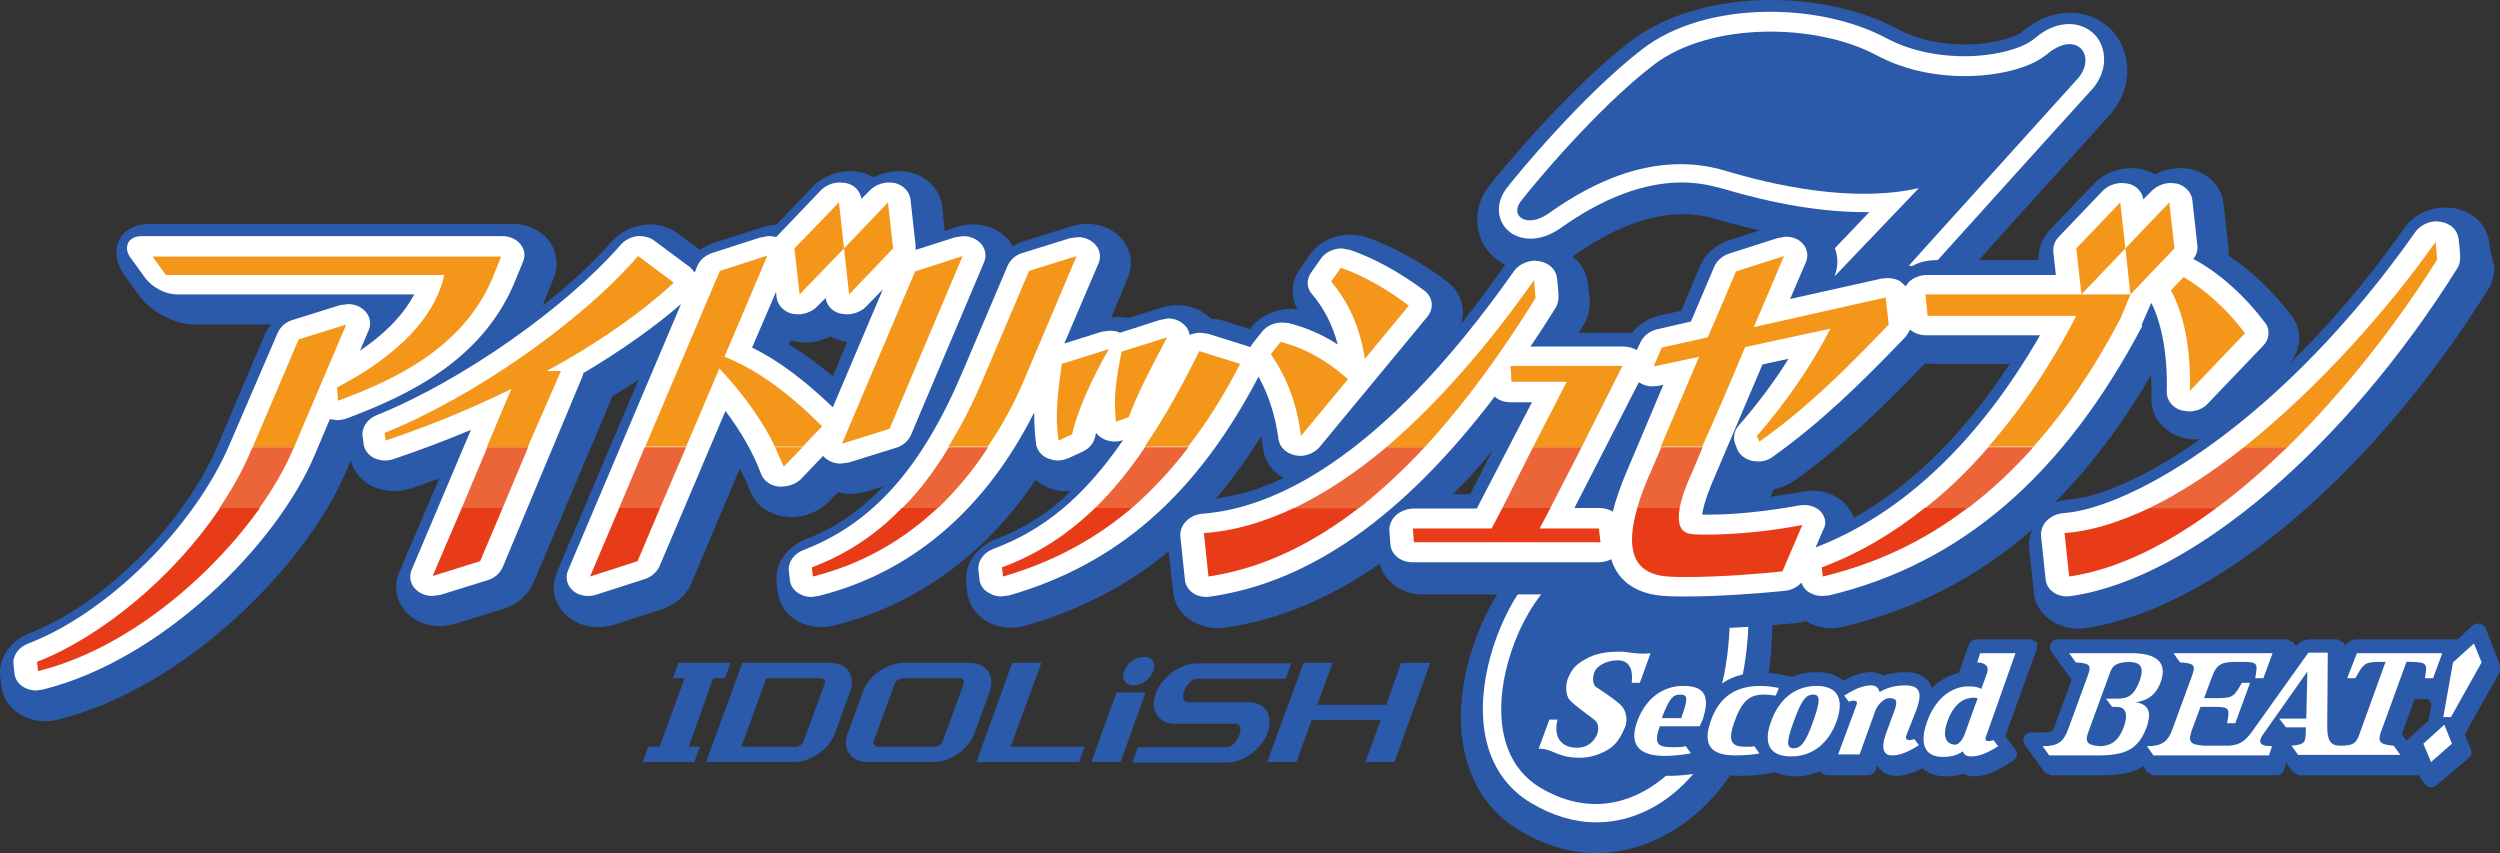 <?xml version="1.0" encoding="utf-8"?>
<!-- Generator: Adobe Illustrator 27.1.1, SVG Export Plug-In . SVG Version: 6.00 Build 0)  -->
<svg version="1.1" id="레이어_1" xmlns="http://www.w3.org/2000/svg" xmlns:xlink="http://www.w3.org/1999/xlink" x="0px"
	 y="0px" viewBox="0 0 720 245.677" enable-background="new 0 0 720 245.677" xml:space="preserve">
<rect x="0" y="0" width="720" height="245.677" fill="#333333" stroke="none"/>
<path fill="#2A5AA9" d="M459.755,245.677c-7.499,0-15.007-2.212-22.075-6.483c-8.532-5.002-13.982-13.095-16.048-23.401
	c-3.53-17.228,3.831-37.246,12.071-48.283c9.273-12.51,49.755-55.343,90.531-98.176c-9.273-1.033-19.286-3.099-30.323-6.336
	c-3.091-0.878-6.182-1.317-9.419-1.317c-9.574,0-20.172,4.116-31.356,12.062c-3.831,2.798-8.093,4.279-12.217,4.279
	c-6.035,0-11.477-3.246-13.982-8.248c-2.506-5.157-1.911-11.33,1.911-16.195c2.945-3.823,22.523-27.671,40.483-41.508
	C479.48,4.271,493.91,0,510.096,0c13.25,0,26.354,2.944,36.212,8.248c7.069,3.822,14.576,4.554,19.725,4.554
	c8.98,0,14.722-2.497,15.756-3.237l0.732-0.585c4.27-3.53,8.98-5.295,13.69-5.295c6.767,0,12.665,3.823,15.162,10.005
	c2.798,6.767,1.033,14.576-4.563,20.31c-23.702,26.208-86.7,95.981-95.094,105.839c-3.383,3.977-3.091,10.004-2.204,21.343
	c0.732,9.419,1.765,21.197-0.439,35.179c-1.911,11.924-7.508,23.995-15.454,32.975C484.198,239.788,472.127,245.677,459.755,245.677
	"/>
<path fill="#FFFFFF" d="M459.755,236.843c-6.328,0-12.656-1.92-18.838-5.596c-6.914-4.124-11.477-10.745-13.104-19.14
	c-2.944-14.714,3.246-32.82,10.891-43.272c9.428-12.803,52.407-58.287,99.657-107.75h-1.326c-12.071,0-25.614-2.204-41.507-6.922
	c-3.685-1.025-7.361-1.61-11.184-1.61c-10.891,0-22.669,4.417-35.041,13.242c-2.79,1.92-5.734,2.944-8.532,2.944
	c-3.685,0-6.767-1.765-8.239-4.709c-1.472-2.944-1.033-6.475,1.171-9.566c2.798-3.685,21.937-26.939,39.303-40.327
	c8.98-6.922,22.084-10.745,36.944-10.745c12.217,0,24.296,2.79,33.121,7.499c8.24,4.417,16.927,5.303,22.669,5.303
	c9.419,0,17.073-2.505,19.871-4.864l0.585-0.439c3.1-2.643,6.483-3.969,9.72-3.969c4.124,0,7.8,2.351,9.273,6.027
	c1.765,4.425,0.585,9.574-3.384,13.551c-3.091,3.384-85.374,94.353-95.387,106.123c-5.304,6.182-4.563,14.576-3.676,26.053
	c0.732,9.126,1.765,20.465-0.448,33.561c-1.765,10.745-6.767,21.636-13.982,29.884C480.513,231.686,470.207,236.843,459.755,236.843
	"/>
<path fill="#2A5AA9" d="M589.736,15.454l-0.293,0.302h-0.146c-7.361,6.32-30.771,9.858-48.877,0.146
	c-17.366-9.272-47.835-9.72-64.176,2.79c-16.341,12.51-35.033,35.033-38.27,39.303c-3.237,4.27,1.774,7.8,7.947,3.53
	c13.543-9.712,31.649-18.106,50.935-12.363c13.242,3.977,36.505,9.427,55.782,5.002c-39.596,41.369-98.908,103.489-109.661,118.202
	c-10.151,13.689-17.951,43.281,0.594,54.465c26.492,15.747,49.609-10.891,53.432-35.033c4.709-29.29-6.483-48.429,5.295-62.266
	c10.306-12.071,95.533-106.278,95.533-106.278C604.303,16.781,598.569,8.248,589.736,15.454"/>
<polyline fill="#2A5AA9" points="322.715,219.469 314.329,219.469 321.544,199.452 329.93,199.452 322.715,219.469 "/>
<path fill="#2A5AA9" d="M213.794,190.911l-10.452,28.558h25.321c4.856,0,10.151-3.676,11.778-8.239l4.408-12.071
	c1.619-4.563-0.878-8.248-5.734-8.248H213.794 M213.501,215.061l7.215-19.733h15.601c1.024,0,1.464,0.74,1.171,1.619l-6.027,16.487
	c-0.301,0.887-1.326,1.627-2.359,1.627H213.501z"/>
<polyline fill="#2A5AA9" points="291.066,215.061 299.899,190.911 291.513,190.911 281.208,219.47 310.791,219.47 312.409,215.061 
	291.066,215.061 "/>
<path fill="#2A5AA9" d="M279.296,190.911h-18.984c-4.865,0-10.159,3.685-11.778,8.248l-4.417,12.071
	c-1.619,4.563,0.878,8.24,5.743,8.24h18.984c4.856,0,10.159-3.676,11.778-8.24l4.417-12.071
	C286.658,194.596,284.152,190.911,279.296,190.911 M271.496,213.434c-0.293,0.887-1.326,1.627-2.359,1.627h-16.333
	c-1.033,0-1.472-0.74-1.179-1.627l6.035-16.487c0.293-0.878,1.317-1.619,2.359-1.619h16.333c1.033,0,1.472,0.74,1.179,1.619
	L271.496,213.434z"/>
<path fill="#2A5AA9" d="M332.134,193.27c-0.878,2.359-3.384,4.124-5.734,4.124c-2.351,0-3.539-1.911-2.652-4.124
	c0.887-2.359,3.384-4.124,5.743-4.124C331.841,189.147,333.021,190.911,332.134,193.27"/>
<polyline fill="#2A5AA9" points="403.525,190.911 399.263,202.982 379.392,202.982 383.801,190.911 375.415,190.911 364.963,219.47 
	373.357,219.47 377.774,207.399 397.645,207.399 393.228,219.47 401.614,219.47 411.92,190.911 403.525,190.911 "/>
<polyline fill="#2A5AA9" points="208.792,195.328 210.41,190.912 195.395,190.912 193.776,195.328 197.16,195.328 189.945,215.062 
	186.708,215.062 185.089,219.47 199.958,219.47 201.577,215.062 198.34,215.062 205.4,195.328 208.792,195.328 "/>
<path fill="#2A5AA9" d="M359.668,202.25H342.44c-1.472,0-2.204-1.179-1.326-3.383c0.887-2.213,2.359-3.384,3.831-3.384h25.321
	l1.619-4.426h-27.232c-4.709,0-10.013,3.831-11.778,8.687c-1.765,4.718,0.732,8.687,5.45,8.687h17.219
	c1.472,0,2.213,1.18,1.326,3.384c-0.887,2.204-2.359,3.392-3.831,3.392h-25.312l-1.619,4.408h27.224
	c4.718,0,10.013-3.822,11.778-8.687C366.883,206.081,364.377,202.25,359.668,202.25"/>
<path fill="#2A5AA9" d="M716.909,69.919c-0.586-5.157-4.71-9.126-10.444-10.013l-2.213-0.146c-4.709,0-9.273,2.212-11.778,5.889
	c-11.038,15.601-22.23,28.558-33.122,39.157c3.392-4.124,3.831-9.566,0.741-13.69c-5.149-6.922-11.485-12.949-18.253-17.52v-1.765
	l-1.472-13.242c-0.585-4.864-4.27-8.687-9.419-9.867c-3.392-0.731-7.215-0.146-10.306,1.472c-1.171-0.732-2.506-1.18-3.831-1.472
	c-4.856-1.024-10.297,0.594-13.681,4.124l-12.665,13.242c-2.351,2.506-3.53,5.743-3.384,8.834h-29.583
	c-2.359,0-4.865,0.585-6.922,1.765c-2.497-0.879-5.295-0.879-7.8-0.293l-14.421,3.09c1.765-4.417,0.586-9.272-3.091-12.363
	c-2.359-2.058-5.45-3.091-8.834-3.091c-1.619,0-3.091,0.293-4.572,0.732l-13.827,4.425c-3.831,1.171-6.922,3.969-8.394,7.353
	l-5.441,12.958l-6.044,1.326c-3.237,0.732-6.173,2.497-8.093,5.002h-15.454l1.472-2.204c1.472-2.359,1.765-5.157,1.765-6.63
	c0-1.472-0.439-4.856-0.585-5.588c-0.594-5.157-4.709-9.126-10.452-10.013l-2.213-0.146c-4.701,0-9.273,2.204-11.769,5.889
	c-3.978,5.734-8.102,11.184-12.071,16.186c0.439-1.472,0.732-3.09,0.439-4.709c-0.293-2.944-1.911-5.588-4.417-7.507
	c-7.508-5.743-16.04-10.298-23.255-12.803c-1.472-0.439-2.945-0.732-4.563-0.732c-4.709,0-9.273,2.204-11.778,5.88l-2.798,3.978
	c-2.497,3.53-2.798,7.947-0.732,11.631c-5.002-0.594-10.306,1.472-13.397,5.295l-0.293,0.439l-7.361-2.351
	c-1.179-0.439-2.505-0.594-3.823-0.594l-0.594-0.585c-3.383-3.091-8.834-4.271-13.689-2.652l-9.419,2.945
	c-1.619-0.293-3.384-0.293-5.002-0.147l4.709-11.33c1.911-4.417,0.732-9.419-2.945-12.51c-2.359-2.066-5.45-3.099-8.834-3.099
	c-1.472,0-3.091,0.293-4.563,0.74l-13.689,4.27c-1.179,0.293-2.204,0.878-3.091,1.472c-0.594-1.18-1.472-2.359-2.652-3.238
	c-2.351-2.066-5.441-3.099-8.834-3.099c-1.619,0-3.091,0.302-4.554,0.74l-3.539,1.18l-0.732-7.068
	c-0.585-4.856-4.27-8.687-9.419-9.858c-3.392-0.74-7.215-0.147-10.306,1.472c-1.179-0.74-2.505-1.18-3.831-1.472
	c-1.033-0.293-2.058-0.293-3.091-0.293c-3.969,0-7.947,1.619-10.599,4.408l-10.598,11.038c-1.472,0-2.79,0.301-4.115,0.74
	l-13.698,4.417c-1.464,0.439-2.936,1.179-4.115,2.058l-6.328-4.71c-2.213-1.619-5.157-2.652-8.093-2.652l-1.774,0.147
	c-3.53,0.448-6.913,2.212-9.126,4.718c-5.149,5.88-12.071,12.364-20.017,18.545l0.448-1.033c0-0.146,0-0.146,2.789-6.913
	c1.472-3.685,0.887-7.8-1.472-10.891c-2.351-2.953-6.182-4.718-10.297-4.718H43.193c-4.27,0-7.508,1.765-8.98,4.864
	c-1.326,2.944-0.732,6.767,1.765,10.15l3.831,5.304c3.676,5.149,10.452,8.679,16.479,8.679H78.08
	c-0.74,0.887-1.472,1.92-1.911,3.091L62.625,128.5c-9.574,22.377-32.829,45.64-54.172,53.879c-5.596,2.204-8.98,7.361-8.386,12.51
	l0.293,2.652c0.439,3.53,2.497,6.621,5.734,8.386c2.067,1.179,4.425,1.774,6.922,1.774c1.179,0,2.505-0.155,3.676-0.448
	c36.359-8.98,71.245-44.013,82.877-71.245l1.472-3.384c0.732,3.091,2.945,5.743,6.035,7.362c3.237,1.619,7.508,1.911,11.184,0.74
	c2.798-0.887,5.45-1.92,8.248-2.953l-11.485,26.94c-1.911,4.417-0.732,9.427,2.945,12.51c2.35,2.066,5.45,3.09,8.834,3.09
	c1.472,0,3.091-0.293,4.563-0.731l13.689-4.271c3.823-1.171,7.06-3.977,8.532-7.361c17.228-40.474,21.636-51.073,22.824-53.871
	c2.643-1.619,5.149-3.091,7.499-4.709l-23.548,55.489c-1.911,4.417-0.74,9.428,3.091,12.665c2.359,1.911,5.45,3.091,8.834,3.091
	c1.619,0,3.237-0.302,4.709-0.74l13.689-4.417c3.823-1.317,6.914-3.978,8.386-7.361l13.982-33.113
	c1.179,2.204,2.213,4.262,2.944,6.474c1.619,3.978,5.45,6.767,10.306,7.362c4.417,0.585,9.273-1.18,12.363-4.271l2.652-2.798
	c2.652,0.741,5.441,0.594,8.093-0.146l4.864-1.472c-6.483,6.922-13.689,11.924-22.23,15.162c-5.596,2.204-8.98,7.361-8.394,12.509
	l0.301,2.652c0.439,3.53,2.497,6.621,5.743,8.386c3.082,1.774,6.914,2.212,10.444,1.326c23.556-5.88,43.574-20.31,58.141-41.946
	c1.033,0.878,2.213,1.619,3.53,2.213c2.066,0.878,4.279,1.171,6.629,1.024c-6.474,6.329-13.543,10.745-21.636,13.836
	c-5.596,2.057-9.126,7.361-8.541,12.656l0.293,2.652c0.447,3.539,2.652,6.776,6.035,8.541c3.091,1.765,7.215,2.058,10.9,1.025
	c15.601-4.563,29.144-11.477,41.068-21.343l1.317,11.778c0.301,3.238,2.213,6.182,5.157,8.093c2.204,1.326,4.709,2.213,7.508,2.213
	l2.204-0.147c15.609-2.212,30.177-8.394,44.607-18.399c1.317,5.148,6.328,8.825,12.364,8.825h53.432l0.585,0.74
	c2.652,3.676,7.947,8.24,18.106,8.98c2.213,0.146,4.417,0.146,6.621,0.146c9.72,0,21.636-0.887,28.997-1.619
	c0.887-0.146,1.765-0.293,2.652-0.594l0.439,0.301c3.091,1.765,6.922,2.204,10.452,1.317c20.465-4.856,38.425-14.128,54.318-27.964
	c-0.887,1.765-1.179,3.831-0.887,5.743l1.326,12.51c0.293,3.237,2.213,6.182,5.157,8.093c2.204,1.326,4.701,2.212,7.507,2.212
	l2.204-0.146c36.798-5.45,82.283-43.72,115.989-97.591c1.18-1.765,1.765-3.977,1.765-6.629
	C717.357,73.742,716.909,70.505,716.909,69.919 M596.21,143.816c-1.618,0.146-3.091,0.439-4.563,1.024
	c10.159-10.15,19.432-22.368,27.826-36.798c0.146,2.213,0.146,4.417,0.146,6.767c-0.146,5.157,3.384,9.574,8.825,11.192
	c1.326,0.293,2.506,0.585,3.831,0.585l1.472-0.146C617.7,137.772,604.157,143.222,596.21,143.816z M578.698,104.952
	c-12.958,19.872-28.266,35.033-44.753,44.159c-0.585-1.472-1.472-2.945-2.652-4.124c-2.35-2.351-5.734-3.676-9.419-3.676
	c-1.033,0-1.911,0.146-2.798,0.293c-4.709,0.887-9.858,1.619-14.714,2.066l0.439-2.944l0.74,0.146
	c3.823,0.732,8.093-0.146,11.33-2.505c13.397-9.574,24.434-20.018,37.53-33.707l2.359,0.147h21.938V104.952z M369.672,137.626
	c-6.621,3.245-13.242,5.157-19.432,5.889c4.572-5.295,8.834-11.33,12.958-17.805c0.293,1.171,0.439,2.351,0.585,3.53
	C364.231,132.916,366.435,135.861,369.672,137.626z M429.88,129.679l-6.475,12.665h-5.002
	C422.372,138.513,426.195,134.242,429.88,129.679z M243.971,98.477l-4.124,9.858c-4.27-3.53-8.386-6.621-12.656-9.126l0.585-1.171
	l1.179,0.293c3.384,0.732,7.206,0.146,10.306-1.481c1.18,0.74,2.497,1.188,3.823,1.481L243.971,98.477z"/>
<path fill="#FFFFFF" d="M616.813,93.467l2.66-6.035l0.146-0.147c3.082,6.182,4.701,15.463,4.408,25.614
	c0,2.359,1.619,4.563,4.27,5.303l2.067,0.293c2.058,0,4.115-0.74,5.441-2.212l15.902-16.626c1.911-1.92,2.204-4.718,0.585-6.776
	c-5.45-7.215-12.071-13.397-19.432-17.667l-1.179-0.585c0.887-1.18,1.326-2.506,1.179-3.823l-1.472-13.25
	c-0.293-2.212-2.058-4.124-4.563-4.709l-1.619-0.146c-2.058,0-4.115,0.878-5.441,2.204l-2.505,2.506
	c-0.301-2.213-2.067-4.124-4.563-4.563l-1.619-0.146c-2.058,0-4.124,0.878-5.45,2.204l-12.656,13.25
	c-1.179,1.18-1.765,2.798-1.618,4.417l0.732,6.621h-37.09c-1.911,0-3.831,0.74-5.149,1.912l-1.033,1.326l-1.619-1.472
	c-1.033-0.585-2.359-0.878-3.539-0.878l-1.765,0.146l-26.346,5.881l4.563-10.599c0.887-2.058,0.293-4.408-1.472-5.88
	c-1.179-1.033-2.798-1.472-4.417-1.472l-2.359,0.439l-13.827,4.417c-1.92,0.585-3.538,2.057-4.27,3.676l-6.776,15.902l-9.565,2.204
	c-2.204,0.448-4.124,1.911-5.002,3.831l-1.033,2.204c-1.033-0.585-2.359-1.024-3.676-1.024h-26.94
	c2.505-3.685,5.002-7.508,7.361-11.339c0.585-1.033,0.732-2.204,0.732-3.238c0-1.179-0.439-5.148-0.439-5.148
	c-0.293-2.506-2.359-4.417-5.148-4.864l-1.179-0.147c-2.351,0-4.709,1.18-6.036,2.953c-38.709,55.05-70.066,68.438-89.644,69.911
	c-1.911,0.147-3.53,0.887-4.856,2.204c-1.179,1.188-1.765,2.807-1.619,4.426l1.326,12.51c0.146,1.472,1.024,2.944,2.497,3.822
	c1.033,0.74,2.506,1.033,3.831,1.033l1.179-0.146c28.55-4.124,55.489-23.109,81.689-57.556c1.179,1.033,2.652,1.619,4.563,1.619
	h6.182l-15.894,30.616H407.21c-1.911,0-3.831,0.74-5.149,1.912c-1.326,1.179-2.066,2.953-1.92,4.572l0.301,3.969
	c0.293,2.798,2.936,5.011,6.32,5.011h53.733c1.179,0,2.505-0.301,3.53-0.887c0.448,1.619,1.179,2.944,2.066,4.27
	c1.911,2.643,5.743,5.88,13.388,6.328c1.92,0.147,3.978,0.147,6.182,0.147c9.428,0,21.197-0.887,28.265-1.619
	c1.911-0.147,3.676-1.033,4.856-2.359c0.439,1.18,1.326,2.359,2.506,2.945c1.024,0.585,2.213,0.887,3.53,0.887l1.92-0.155
	c38.115-9.117,67.56-34.585,90.221-77.564L616.813,93.467 M468.589,135.568c-1.911,4.417-3.237,8.394-4.115,11.778
	c-1.033-0.594-2.213-1.033-3.685-1.033h-7.361l18.554-36.204c1.171,0.732,2.497,1.171,3.969,1.171l1.618-0.146l1.472-0.293
	L468.589,135.568z M524.233,147.2c-1.18-1.179-2.945-1.765-4.71-1.765l-1.472,0.146c-8.687,1.619-18.399,2.643-26.053,2.643h-1.774
	c0.146-1.326,0.74-3.969,2.652-8.679l14.723-34.594l7.507-1.619c-4.124,6.621-9.126,13.25-14.283,19.14
	c-1.472,1.619-1.765,3.822-1.024,5.588l0.585,1.472c0.732,1.619,2.359,2.798,4.417,3.237l1.472,0.146
	c1.619,0,3.237-0.439,4.417-1.464c13.397-9.574,24.581-20.319,38.27-34.602l1.179-1.911c1.171,1.033,2.79,1.619,4.563,1.619h32.829
	c-17.521,30.47-39.605,51.52-64.624,61.094l2.213-5.157C526.145,150.876,525.706,148.672,524.233,147.2z"/>
<path fill="#FFFFFF" d="M368.2,126.442c0.301,2.351,2.213,4.124,4.856,4.71l1.326,0.146c2.213,0,4.417-1.025,5.743-2.652
	l30.917-37.384c2.058-2.497,1.618-5.596-0.74-7.507c-7.069-5.295-14.869-9.566-21.49-11.778l-2.359-0.439
	c-2.351,0-4.709,1.033-6.036,2.944l-2.79,3.977c-1.472,2.058-1.326,4.563,0.293,6.329c3.383,3.977,5.88,8.834,7.352,14.421
	c-4.554-2.944-9.419-5.002-14.275-6.182l-1.765-0.146c-2.351,0-4.563,1.033-5.889,2.798l-2.798,3.53l-0.439,0.74l-0.439-0.147
	l-11.778-3.685l-2.204-0.293c-1.033,0-2.213,0.293-3.099,0.585c-0.146-1.171-0.732-2.204-1.619-2.944
	c-1.171-1.171-2.936-1.765-4.554-1.765l-2.359,0.448l-11.485,3.676c-0.878-0.439-1.911-0.585-2.945-0.585l-2.35,0.293l-10.745,3.384
	l9.858-23.109c0.887-2.066,0.301-4.417-1.472-5.889c-1.171-1.034-2.798-1.619-4.417-1.619l-2.35,0.293l-13.689,4.271
	c-2.058,0.585-3.539,2.058-4.27,3.676l-12.949,30.47c-11.778,27.826-25.907,43.72-45.778,51.374
	c-2.798,1.033-4.572,3.539-4.27,6.035l0.293,2.652c0.146,1.619,1.18,3.09,2.798,3.969c1.033,0.594,2.204,0.887,3.53,0.887
	l1.911-0.293c26.647-6.621,47.99-24.735,62.119-52.846c0,3.091,0.146,6.182,0.586,9.273c0.301,1.774,1.619,3.237,3.383,3.977
	c0.895,0.293,1.774,0.585,2.807,0.585c1.024,0,2.204-0.293,3.237-0.731l3.823-1.765c1.92-0.887,3.237-2.359,3.685-4.124l0.293-1.326
	c0.586,0.731,1.326,1.326,2.204,1.765c0.887,0.439,2.066,0.732,3.091,0.732c0.887,0,1.765-0.146,2.505-0.439
	c-11.339,16.487-22.816,25.906-37.392,31.356c-2.79,1.025-4.554,3.53-4.262,6.182l0.293,2.652c0.146,1.619,1.179,3.091,2.944,3.969
	c1.025,0.585,2.204,0.887,3.384,0.887l2.204-0.302c31.21-8.971,54.026-28.989,71.83-62.997
	C365.41,113.786,367.322,119.821,368.2,126.442"/>
<path fill="#FFFFFF" d="M230.72,137.927l6.328-6.63l0.585,0.594c1.188,1.025,2.807,1.619,4.425,1.619l2.35-0.293l13.689-4.271
	c2.066-0.594,3.539-2.066,4.27-3.685l21.051-49.755c0.878-2.058,0.293-4.408-1.472-5.881c-1.18-1.033-2.798-1.619-4.417-1.619
	l-2.359,0.293l-11.477,3.676v-1.317l-1.472-13.25c-0.293-2.212-2.058-4.124-4.563-4.709l-1.619-0.146
	c-2.066,0-4.124,0.878-5.45,2.204l-2.506,2.506c-0.293-2.213-2.058-4.124-4.563-4.563l-1.619-0.146
	c-2.058,0-4.124,0.878-5.441,2.204l-12.665,13.25l-0.293,0.293c-0.732-0.293-1.472-0.293-2.351-0.293l-2.359,0.439l-13.689,4.417
	c-1.911,0.585-3.53,2.057-4.27,3.676l-0.732,1.92l-1.326-1.472l-10.306-7.654c-1.171-0.887-2.652-1.326-4.124-1.326h-0.878
	c-1.911,0.293-3.53,1.18-4.709,2.497c-15.756,18.106-45.924,39.303-70.212,49.024c-2.652,1.025-4.417,3.53-4.124,6.027l0.293,2.212
	c0.146,1.765,1.326,3.238,2.945,4.124c1.033,0.439,2.058,0.732,3.237,0.732c0.887,0,1.627-0.147,2.505-0.439
	c7.508-2.505,14.869-5.303,22.23-8.394l-17.081,40.336c-0.878,2.058-0.293,4.417,1.472,5.889c1.179,1.024,2.798,1.619,4.417,1.619
	l2.359-0.302l13.689-4.262c2.058-0.594,3.53-2.057,4.27-3.676l22.962-54.912l0.293-1.033c10.891-6.466,20.457-13.241,28.11-19.863
	l-32.527,76.687c-0.887,2.057-0.293,4.417,1.472,5.889c1.179,1.025,2.798,1.472,4.417,1.472c0.878,0,1.619-0.155,2.497-0.448
	l13.689-4.408c1.92-0.594,3.539-2.066,4.27-3.685l18.993-44.745c4.417,5.889,7.947,11.924,10.306,18.252
	c0.732,1.912,2.643,3.238,5.002,3.53h0.878C227.337,140.131,229.395,139.244,230.72,137.927 M223.506,84.047l0.146,1.619
	c0.301,2.212,2.066,4.124,4.572,4.718l1.619,0.147c2.058,0,4.115-0.887,5.441-2.213l2.497-2.506
	c0.301,2.213,2.066,4.124,4.572,4.572l1.619,0.147c2.058,0,4.115-0.887,5.45-2.213l4.856-5.002l-14.43,33.999
	c-8.093-7.8-15.747-13.543-23.255-17.219L223.506,84.047z"/>
<path fill="#FFFFFF" d="M708.523,73.897c0-1.326-0.293-3.685-0.439-5.157c-0.448-2.652-2.359-4.417-5.157-4.856l-1.18-0.147
	c-2.351,0-4.709,1.18-6.035,2.945c-38.709,55.05-81.835,79.631-101.414,81.103c-1.911,0.147-3.53,0.887-4.856,2.204
	c-1.18,1.188-1.765,2.807-1.619,4.426l1.326,12.51c0.146,1.472,1.025,2.936,2.497,3.822c1.033,0.732,2.505,1.033,3.823,1.033
	l1.18-0.146c35.033-5.157,79.338-43.574,111.134-94.5C708.377,76.247,708.523,75.214,708.523,73.897"/>
<path fill="#FFFFFF" d="M147.853,82.136l2.789-6.776c0.74-1.765,0.448-3.53-0.732-5.002c-1.179-1.472-3.091-2.351-5.149-2.351
	H40.834c-1.911,0-3.384,0.732-3.969,2.058c-0.594,1.326-0.301,2.944,1.025,4.563l3.831,5.303c2.058,2.79,5.889,4.856,9.273,4.856
	h68.3c-3.384,6.475-9.273,11.916-15.601,16.195l2.497-5.898c0.887-2.058,0.293-4.408-1.472-5.88
	c-1.171-1.033-2.79-1.619-4.417-1.619l-2.351,0.293l-13.689,4.27c-2.058,0.585-3.53,2.058-4.27,3.676l-13.836,32.088
	c-10.159,23.849-35.033,48.576-57.995,57.41c-2.798,1.033-4.563,3.53-4.27,6.035l0.293,2.652c0.146,1.619,1.179,3.091,2.798,3.969
	c1.033,0.585,2.213,0.887,3.538,0.887l1.911-0.302c34.292-8.532,67.267-41.653,78.159-67.413l4.417-10.444l1.911,0.293
	c0.887,0,1.911-0.147,2.798-0.448C118.261,113.639,138.425,103.626,147.853,82.136"/>
<path fill="#F3961A" d="M357.162,104.805l-11.769-3.676c-5.304,10.745-10.452,19.871-15.756,27.516h12.51
	C347.451,121.879,352.453,113.932,357.162,104.805"/>
<polyline fill="#F3961A" points="467.263,105.391 435.028,105.391 435.321,109.954 451.223,109.954 441.511,128.792 
	455.494,128.792 467.263,105.391 "/>
<path fill="#F3961A" d="M502.597,99.95l24.581-5.303c-5.596,10.891-13.104,21.636-21.197,30.909l0.732,1.619
	c12.957-9.126,23.849-19.725,37.245-33.707l-0.887-7.8l-37.977,8.541c4.856-11.339,8.687-20.465,8.687-20.465l-13.836,4.425
	c0,0-3.53,8.532-8.102,18.984l-13.242,2.944l-2.359,5.441l13.104-2.79c-3.978,9.273-8.102,19.131-11.038,25.898h11.916
	C493.617,121.147,498.327,110.256,502.597,99.95"/>
<path fill="#F3961A" d="M610.64,91.848l2.936-7.059h-59.028l0.594,6.181h42.833c-7.361,14.275-15.894,26.931-25.312,37.676h12.949
	C594.738,118.495,603.132,106.132,610.64,91.848"/>
<path fill="#F3961A" d="M630.657,112.606l15.893-16.633c-5.148-6.914-11.477-12.51-17.667-16.186l-3.676,3.822
	C628.737,89.937,631.097,100.096,630.657,112.606"/>
<path fill="#F3961A" d="M388.226,109.222c-6.044-5.45-12.811-9.126-19.432-10.745l-2.798,3.53
	c4.124,5.889,7.507,13.689,8.678,23.547L388.226,109.222"/>
<path fill="#F3961A" d="M405.738,88.025c-6.182-4.709-13.397-8.833-19.579-10.891l-2.798,3.969
	c4.563,5.303,8.248,12.518,9.721,22.23L405.738,88.025"/>
<polyline fill="#F3961A" points="610.64,58.287 597.975,71.537 599.447,84.788 612.112,71.537 610.64,58.287 "/>
<polyline fill="#F3961A" points="626.241,71.537 624.768,58.288 612.112,71.537 613.576,84.788 626.241,71.537 "/>
<path fill="#F3961A" d="M207.173,106.131c4.709,5.003,11.184,12.657,16.04,22.515h7.947l5.596-5.881
	c-9.126-9.126-18.399-16.195-28.11-20.017l12.364-29.153l-13.689,4.426l-21.498,50.625h11.778L207.173,106.131"/>
<polyline fill="#F3961A" points="243.084,71.537 241.612,58.288 228.809,71.537 230.281,84.788 243.084,71.537 "/>
<polyline fill="#F3961A" points="257.213,71.537 255.74,58.288 243.084,71.537 244.556,84.788 257.213,71.537 "/>
<path fill="#F3961A" d="M701.894,74.775l-0.439-5.148c-13.104,18.692-33.414,41.8-55.196,59.166h12.51
	C675.841,112.021,691.003,92.149,701.894,74.775"/>
<path fill="#F3961A" d="M442.243,85.813l-0.439-5.148c-11.778,16.78-26.354,34.301-42.54,48.128h11.037
	C422.226,115.843,432.97,100.828,442.243,85.813"/>
<path fill="#F3961A" d="M127.981,79.045c-3.237,15.162-18.408,26.053-30.917,32.528l0.293,3.831
	c16.341-6.035,35.627-15.015,44.305-34.886l2.66-6.621H43.925l3.831,5.295h80.225V79.045"/>
<polyline fill="#F3961A" points="99.716,93.466 86.026,97.737 72.776,128.792 84.7,128.792 99.716,93.466 "/>
<path fill="#F3961A" d="M295.345,108.482l14.714-34.74l-13.689,4.279l-12.949,30.461c-3.1,7.362-6.483,14.137-10.306,20.164h11.33
	C289.008,122.025,292.547,115.258,295.345,108.482"/>
<polyline fill="#F3961A" points="256.188,123.497 277.239,73.742 263.549,78.168 242.499,127.768 256.188,123.497 "/>
<path fill="#F3961A" d="M304.91,126.881l3.822-1.765c1.619-6.767,5.157-15.007,10.599-24.581l-13.543,4.271
	C304.617,113.192,303.731,120.114,304.91,126.881"/>
<path fill="#F3961A" d="M325.074,120.114c2.798-7.361,6.182-13.689,11.037-22.962l-13.104,4.124
	c-1.619,8.24-2.35,13.242-1.619,20.164L325.074,120.114"/>
<path fill="#F3961A" d="M161.542,106.863h-4.124c14.421-7.8,27.086-16.633,36.651-25.459l-10.306-7.663
	c-17.219,19.88-48.722,41.223-73.01,50.935l0.293,2.204c12.226-4.115,24.589-9.126,36.212-14.86l-7.06,16.772h11.769
	L161.542,106.863"/>
<path fill="#EC6538" d="M342.293,128.792h-12.51c-4.709,6.922-9.419,12.665-14.421,17.521h10.599
	C331.548,141.457,337.145,135.568,342.293,128.792"/>
<polyline fill="#EC6538" points="441.512,128.792 432.678,146.313 446.514,146.313 455.494,128.792 441.512,128.792 "/>
<path fill="#EC6538" d="M490.371,128.792h-11.916c-2.213,5.158-3.539,8.395-3.685,8.541c-1.317,3.1-2.497,6.182-3.237,8.98h12.217
	c0.448-2.497,1.472-5.441,2.798-8.541C487.134,136.601,488.46,133.364,490.371,128.792"/>
<path fill="#EC6538" d="M585.612,128.792h-12.949c-5.743,6.63-11.778,12.519-18.261,17.521h12.372
	C573.395,141.311,579.722,135.422,585.612,128.792"/>
<path fill="#F3961A" d="M225.719,134.389l5.441-5.596h-7.947C223.953,130.566,224.831,132.477,225.719,134.389"/>
<polyline fill="#EC6538" points="185.675,128.792 178.322,146.313 190.091,146.313 197.599,128.792 185.675,128.792 "/>
<path fill="#EC6538" d="M646.258,128.792c-8.98,7.069-18.106,13.104-27.233,17.521h19.286c7.06-5.149,13.836-11.184,20.456-17.521
	H646.258"/>
<path fill="#EC6538" d="M410.301,128.792h-11.038c-8.394,7.069-17.374,13.104-26.501,17.521h18.7
	C397.938,141.164,404.266,135.276,410.301,128.792"/>
<path fill="#EC6538" d="M84.701,128.792H72.776l-0.439,0.887c-2.359,5.743-5.597,11.339-9.126,16.634h11.485
	c4.115-5.734,7.361-11.477,9.565-16.634L84.701,128.792"/>
<path fill="#EC6538" d="M284.591,128.792h-11.33c-3.978,6.63-8.394,12.519-13.397,17.521h10.306
	C275.766,140.872,280.622,134.983,284.591,128.792"/>
<polyline fill="#EC6538" points="140.345,128.792 132.983,146.313 144.761,146.313 152.114,128.792 140.345,128.792 "/>
<path fill="#E83C19" d="M288.569,163.394l0.293,2.643c13.25-3.822,25.614-10.004,37.099-19.724h-10.598
	C307.261,154.113,298.582,159.709,288.569,163.394"/>
<polyline fill="#E83C19" points="429.587,152.202 406.917,152.202 407.21,156.18 460.935,156.18 460.496,152.202 443.423,152.202 
	446.513,146.313 432.678,146.313 429.587,152.202 "/>
<path fill="#E83C19" d="M480.367,166.037c1.765,0.147,3.53,0.147,5.596,0.147c9.126,0,20.456-0.878,27.379-1.619l5.734-13.388
	c-8.834,1.765-19.131,2.789-27.525,2.789c-1.472,0-2.945,0-4.27-0.146c-3.53-0.293-4.262-3.238-3.53-7.508h-12.217
	C468.443,157.058,469.476,165.306,480.367,166.037"/>
<path fill="#E83C19" d="M524.672,163.394l0.293,2.643c15.308-3.676,29.144-10.159,41.662-19.724h-12.372
	C545.137,153.674,535.271,159.417,524.672,163.394"/>
<polyline fill="#E83C19" points="169.928,166.037 183.617,161.621 190.091,146.313 178.322,146.313 169.928,166.037 "/>
<path fill="#E83C19" d="M594.592,153.528l1.326,12.51c14.128-2.057,28.558-9.419,42.394-19.724h-19.286
	C610.64,150.291,602.392,152.942,594.592,153.528"/>
<path fill="#E83C19" d="M346.71,153.528l1.326,12.51c15.747-2.35,30.177-9.565,43.281-19.724h-18.7
	C364.231,150.291,355.543,152.942,346.71,153.528"/>
<path fill="#E83C19" d="M10.666,190.618l0.293,2.652c25.605-6.328,49.755-27.086,63.884-46.958H63.357
	C49.814,166.477,29.065,183.412,10.666,190.618"/>
<path fill="#E83C19" d="M233.812,163.394l0.293,2.643c14.722-3.676,26.501-10.891,35.92-19.724h-10.306
	C252.503,153.82,243.971,159.563,233.812,163.394"/>
<polyline fill="#E83C19" points="124.598,165.891 138.278,161.621 144.761,146.313 132.983,146.313 124.598,165.891 "/>
<path fill="#2A5AA9" d="M720,191.798l-4.115-10.891c-0.74-1.619-2.798-1.619-3.831-0.74l-4.27,3.978c0,0-27.672,0-29.29,0
	c-1.619,0-3.091,1.619-3.091,1.619l-0.439-0.732l-1.765-0.887h-8.102c-1.472,0-2.936,0.74-3.823,1.911l-0.74-1.025l-1.765-0.887
	h-66.234c-1.765,0-2.798,2.058-1.765,3.53l5.88,8.102l-4.709,12.803c-0.732,2.057-0.878,2.35-3.676,2.35h-3.392
	c-1.765,0-2.79,2.067-1.765,3.539l5.743,7.947l1.765,0.887h14.869c5.157,0,8.98-0.74,11.778-2.652l1.171,1.765l1.774,0.887h35.472
	c0.887,0,1.765-0.594,2.058-1.472l0.74-2.067l1.911,2.652l1.774,0.887h34.439l1.765,2.506c0.74,1.025,2.204,1.171,3.237,0.439
	l9.419-7.955c0.74-0.585,1.033-1.619,0.594-2.497l-1.765-4.27l10.004-17.814L720,191.798 M699.397,207.545l-6.328,5.743
	l-1.326-1.912l3.676-10.013h3.978l0.878,1.326L699.397,207.545z"/>
<path fill="#2A5AA9" d="M586.791,185.03l-1.765-0.887h-15.902c-0.878,0-1.765,0.594-2.058,1.472l-2.945,8.248
	c-2.944,0.586-5.45,2.058-7.8,4.262l-0.732-1.619c-2.066-2.944-5.743-2.944-6.922-2.944c-2.506,0-4.563,0.448-6.182,1.033
	c-1.033-0.585-2.213-1.033-3.538-1.033c-2.497,0-5.002,0.74-8.093,2.506c-1.472-1.326-3.823-2.506-7.654-2.506
	c-2.505,0-4.709,0.448-6.914,1.326l-3.246-0.585c-1.911-0.439-4.115-0.594-6.027-0.594c-5.304,0-9.428,1.472-12.665,4.417
	l-0.585-0.879c-1.774-2.505-4.709-3.685-8.98-3.685c-1.326,0-3.978,0.301-5.743,1.18l3.091-8.541l-0.293-2.058l0.146,0.146
	l-1.911-0.878l-5.002,0.439h-1.618c-1.472,0-2.807-0.147-3.831-0.293c-1.033-0.147-1.911-0.293-2.798-0.293
	c-3.676,0-7.947,0.293-12.217,2.789c-3.823,2.213-5.304,4.271-6.776,7.508c-1.317,2.944-1.024,6.922,0.594,9.566h-3.384
	c-0.887,0-1.765,0.594-2.066,1.481l-5.148,14.128l0.293,1.911l1.92,0.878l4.709-0.146c0.732,0,1.317,0.301,2.497,0.74
	c1.472,0.585,3.685,1.619,6.776,1.765l2.204,0.147c3.384,0,6.182-0.732,9.273-2.351c1.765-0.887,3.091-1.92,4.124-3.091l0.293,0.439
	c2.066,2.944,5.743,4.417,11.037,4.417c2.213,0,5.45-0.302,8.102-0.74l4.709-0.732c1.911,1.025,4.27,1.472,7.353,1.472
	c1.627,0,5.304-0.147,7.663-0.594l2.497-0.439c1.472,0.731,3.392,1.179,5.889,1.179c2.652,0,5.002-0.594,7.068-1.472
	c0,0,0.732,1.179,2.204,1.179h11.631c0.878,0,1.765-0.594,2.058-1.472l0.439-1.326l0.301,0.439c1.171,1.619,3.091,2.506,5.148,2.506
	c2.506,0,4.856-0.74,7.654-2.213c1.326,1.326,3.539,2.359,6.776,2.359c1.911,0,3.53-0.293,5.002-0.74
	c0.887,0.448,1.911,0.74,2.944,0.74c3.091,0,5.88-1.033,9.858-3.53l1.619-1.033c1.033-0.74,1.326-2.058,0.594-3.091l-2.945-3.977
	l8.971-24.727L586.791,185.03"/>
<polyline fill="#FFFFFF" points="714.705,190.765 712.492,185.324 706.466,190.765 703.667,206.52 705.872,206.52 714.705,190.765 
	"/>
<polyline fill="#FFFFFF" points="697.925,214.174 700.129,219.47 706.164,214.174 703.96,208.724 697.925,214.174 "/>
<path fill="#FFFFFF" d="M698.364,195.328h2.359l2.652-7.206h-24.589l-2.798,7.206h2.359c2.351-4.27,2.652-4.709,7.361-4.709h1.326
	l-7.654,21.197c-0.887,2.204-1.619,2.944-5.304,2.944c-2.945,0-3.831-1.472-3.831-5.596l0.155-21.188h-5.596l-16.488,23.108
	c-1.765,2.204-2.945,3.384-6.328,3.676h-7.215c-4.262-0.293-4.709-1.179-3.384-4.856l2.359-6.329h3.823
	c4.709,0,4.563,0.439,3.831,4.709h2.351l4.27-11.631h-2.359c-2.204,3.831-2.497,4.417-7.06,4.417h-3.831l2.359-6.329
	c1.326-3.538,2.798-4.124,7.069-4.124h1.464c4.718,0,4.572,0.439,3.831,4.709h2.359l2.643-7.206h-28.558l1.92,2.643
	c4.417,0.293,4.563,0.887,3.237,4.417l-5.45,14.869c-1.326,3.53-2.945,4.856-7.361,4.856l1.92,2.652h33.268l0.878-2.652
	c-3.823,0-4.115-1.326-2.497-3.53l12.656-17.96l-0.293,13.543h-7.8l1.911,2.506h5.743v1.619c-0.146,2.497-0.146,3.384-4.124,3.676
	l1.911,2.652h29.437l-1.911-2.652c-3.823-0.293-4.563-1.033-3.823-3.53l7.508-20.612h1.472
	C699.105,190.765,699.105,191.204,698.364,195.328"/>
<path fill="#FFFFFF" d="M615.048,202.25c4.425-0.594,6.337-3.091,7.361-6.182c1.472-4.563-0.293-7.947-8.532-7.947h-17.96
	l1.911,2.643c4.417,0.293,4.563,0.887,3.237,4.417l-5.45,14.869c-1.317,3.53-2.79,4.856-7.353,4.856l1.911,2.652h13.982
	c8.541,0,11.778-2.057,14.129-8.239C619.473,205.78,619.318,202.836,615.048,202.25 M609.607,201.217h-3.091l1.765,2.359h1.472
	c2.058,0,3.383,1.619,1.911,5.743c-1.618,4.408-3.978,5.441-6.767,5.588c-4.124-0.293-4.563-1.326-3.237-4.709l6.027-16.487
	c0.74-2.204,2.067-2.945,5.596-3.091c2.945,0.146,4.417,1.179,2.945,5.45C614.609,200.183,613.136,201.217,609.607,201.217z"/>
<path fill="#FFFFFF" d="M508.038,200.037c1.179,0,2.359,0.147,3.383,0.302l0.887-2.213c-1.618-0.293-3.383-0.585-5.295-0.585
	c-6.922,0-11.778,2.944-14.283,10.004c-2.505,7.069,0,10.013,7.069,10.013c1.911,0,5.149-0.147,6.913-0.585l-1.472-2.066
	c-0.585,0.155-1.317,0.155-2.643,0.155c-3.685,0-5.304-1.335-2.945-7.517C501.857,201.364,504.362,200.037,508.038,200.037"/>
<path fill="#FFFFFF" d="M523.2,197.541c-6.328,0-10.891,3.969-13.104,10.159c-2.351,6.32-0.585,10.151,5.743,10.151
	c6.328,0,10.9-3.978,13.104-10.151C531.147,201.51,529.382,197.541,523.2,197.541 M522.167,207.846
	c-2.058,5.734-3.384,7.654-5.588,7.654c-2.213,0-2.058-2.066,0-7.654c2.058-5.743,3.384-7.809,5.588-7.809
	C524.379,200.037,524.233,201.958,522.167,207.846z"/>
<path fill="#FFFFFF" d="M551.905,204.463c1.911-5.157,0.878-7.068-3.237-7.068c-3.237,0-5.596,0.878-7.361,1.911
	c-0.293-1.326-1.179-1.911-2.359-1.911c-1.911,0-4.115,0.585-7.8,2.945l1.326,1.765c1.033-0.448,2.798-0.594,2.213,0.878
	l-5.304,14.284h6.182c0,0,4.27-11.778,4.563-12.657c0.74-1.92,2.652-3.539,3.978-3.539c2.204,0,2.359,0.887,1.619,3.238
	l-2.652,7.214c-1.472,4.271-0.439,6.036,1.774,6.036c1.911,0,4.115-0.586,7.792-2.945l-1.326-1.765
	c-1.025,0.439-2.79,0.585-2.351-0.887L551.905,204.463"/>
<path fill="#FFFFFF" d="M580.463,188.121h-10.159l-0.878,2.643c1.911,0.147,3.676,0.74,2.79,3.246l-1.619,4.408
	c-0.878-0.586-2.204-0.732-3.676-0.732c-5.304,0-9.712,3.969-11.924,10.159c-2.213,6.173-0.887,10.151,4.563,10.151
	c1.765,0,3.969-0.293,5.743-1.619c0.293,1.033,1.18,1.472,2.351,1.472c1.92,0,4.124-0.585,7.8-2.944l-1.326-1.765
	c-1.025,0.439-2.79,0.585-2.204-0.887L580.463,188.121 M565.74,211.669c-0.741,1.765-1.765,2.798-2.652,2.798
	c-1.472,0-4.262-1.033-2.204-6.767c2.058-5.596,5.149-6.776,7.654-6.776l1.033,0.147L565.74,211.669z"/>
<path fill="#FFFFFF" d="M484.784,197.541c-5.45,0-10.599,3.091-13.25,10.159c-2.945,8.093,2.213,10.004,7.947,10.004
	c2.066,0,5.157-0.293,7.507-0.731l-1.472-2.067c-1.171,0.302-2.643,0.302-3.53,0.302c-4.709,0-5.743-0.887-3.978-6.044h11.485
	l0.878-1.911C492.584,200.485,490.965,197.541,484.784,197.541 M484.198,206.813h-5.597c2.058-5.45,3.091-6.776,5.295-6.776
	C486.256,200.037,486.11,201.363,484.198,206.813z"/>
<path fill="#FFFFFF" d="M467.117,203.421c1.179,1.335,1.765,3.978,0.887,6.044c-1.326,2.936-2.506,5.295-5.743,6.913
	c-3.237,1.619-5.889,2.067-9.273,1.765c-4.856-0.439-6.328-2.643-9.858-2.497l3.082-8.395h2.359
	c-1.326,5.295,1.326,8.102,5.596,8.102c3.676,0,5.149-2.506,5.734-3.685c0.594-1.472,0.594-3.237-0.585-4.27
	c-1.326-1.025-6.036-4.417-7.206-5.743c-1.179-1.317-1.326-4.262-0.594-6.173c1.179-2.66,1.911-3.831,5.002-5.596
	s6.19-2.213,10.306-2.213c1.765,0,4.709,0.887,8.541,0.448l-3.091,8.532h-2.359c0.293-2.204,0.293-6.475-3.978-6.475
	c-3.823,0-6.182,2.058-6.621,3.091c-0.586,1.326-0.887,3.53,0.293,4.563C460.788,198.565,465.937,201.958,467.117,203.421"/>
</svg>
